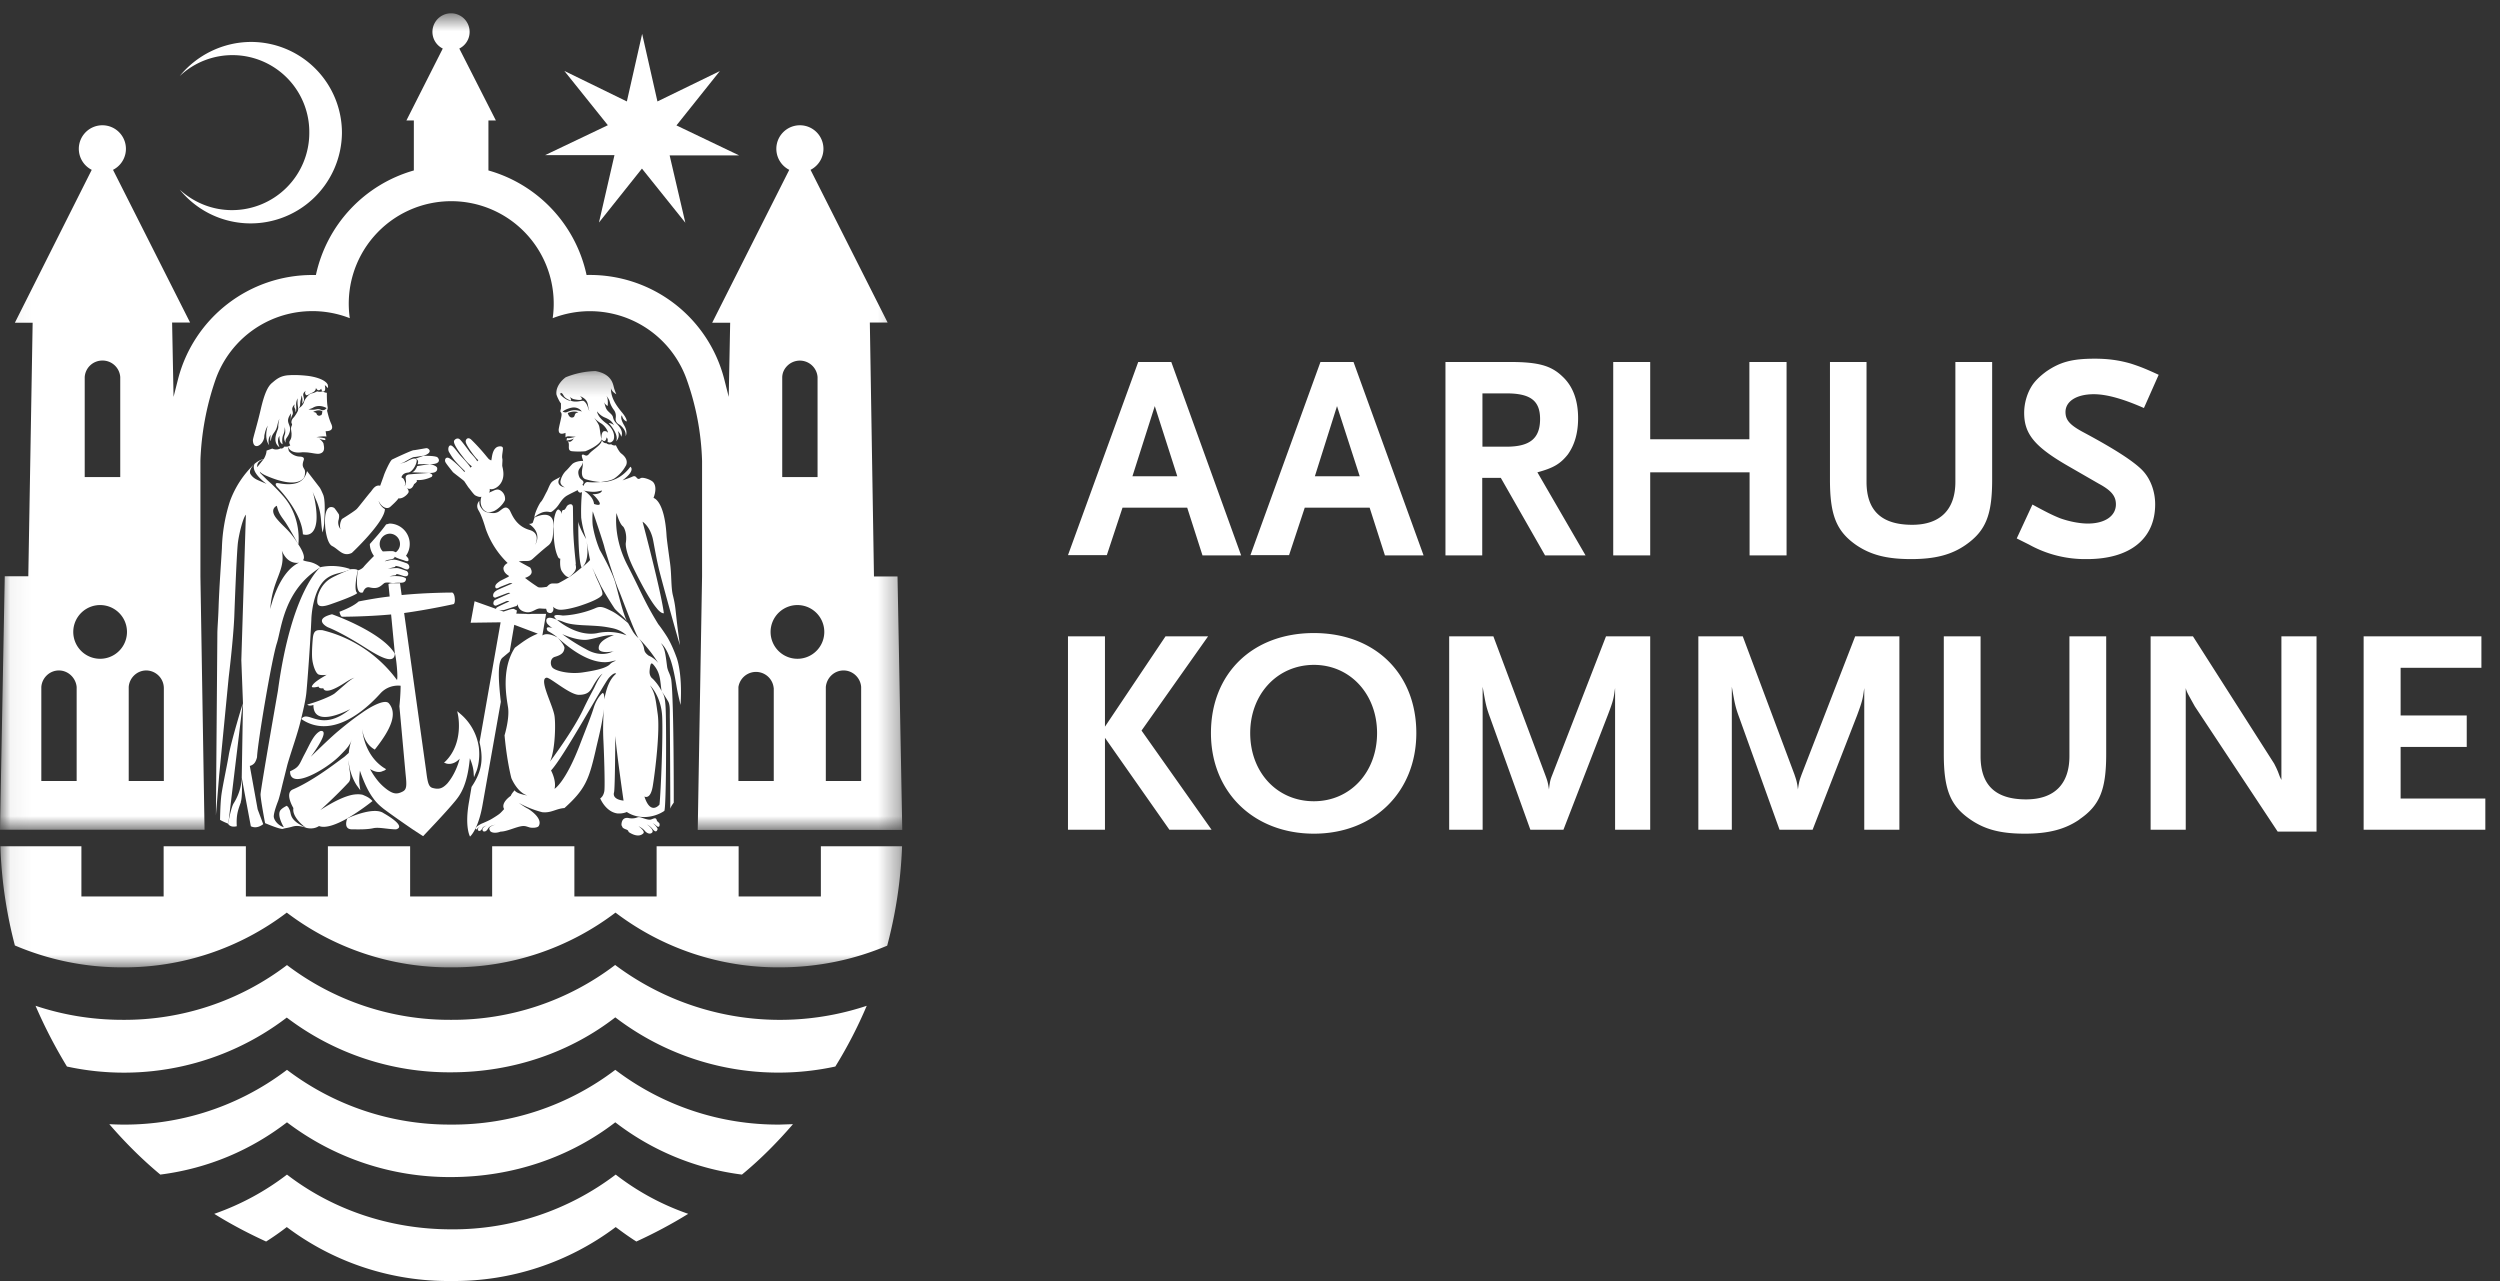 <svg width="121" height="62" viewBox="0 0 121 62" xmlns="http://www.w3.org/2000/svg" xmlns:xlink="http://www.w3.org/1999/xlink">
  <rect x="0" y="0" width="121" height="62" fill="#333333" stroke="none"/>
  <title>
    AAK_02_venstrejusteret_sh
  </title>
  <defs>
    <path id="a" d="M.05.66h43.62v39.5H.05z"/>
    <path id="c" d="M.05.24h43.6v28.87H.06z"/>
  </defs>
  <g fill="none" fill-rule="evenodd">
    <path d="M14.01 39.18l-.05-.1a.62.62 0 0 0-.08-.08s-.22.1-.31.22c-.18.26.17.82.17.82-.3-.1-.48-.35-.49-.52 0-.23.21-.75.21-.75.07-.2.14-.5.21-.8l.24-.96c.2-.7.5-1.5.66-2.2.13-.53.23-.98.26-1.3.07-.75.17-2.18.22-3.12l.02-.42c0-.12.07-1.39.67-1.92.4-.34.78-.28 1.23-.5 0 0-.65-.27-1.46-.1 0 0-1.4 1.1-2.06 5.99 0 0-.8 4.55-.84 5 0 .25.22 1.4.22 1.4s.7.3.86.28c.09-.04.21-.04.42-.1.2-.06.34-.07.7.04-.85-.38-.69-.67-.8-.88M19.94 22.86l.84.03c.25.01.4-.06.38-.23-.01-.13-.36-.2-.36-.2l-.61.1s-.08.25-.25.3M27.87 27.3c0-.08-.13-1.1-.13-1.9l-.01-.85c-.01-.24-.25-.13-.3-.04-.11.22-.16.17-.16.17s-.08-.01-.09.2c-.03-.16-.05-.14-.1-.19-.16-.16-.26.41-.26.41l-.02.4v.21c0 .3.02.84.2 1.23.03.07.07.1.12.1 0 0-.05.4.07.6.24.37.37.28.37.28.43-.35.3-.48.3-.63M17.9 26.33c0 .21.08.41.2.58-.2.2-.45.46-.5.53-.1.12-.28.17-.28.17s-.2 1.23.25 1.06c0 0 .08-.3.32-.24.42.1.53-.07.7-.2.1-.08.44 0 .44 0 .26-.07.57.06.62-.18V28c-.22-.18-.8-.1-.8-.1s.08-.03.21-.05c.04 0 .12 0 .13-.07 0 0 .05 0 .32.09.22.07.24-.04.25-.09 0-.08-.07-.14-.07-.14s-.28-.11-.42-.14c-.14-.02-.5.03-.5.03l.22-.06c.08-.02.16-.02.15-.08 0 0 .16.01.37.11.14.07.21.07.25.05.01-.03.05-.05.05-.08v-.04c-.01-.13-.13-.17-.13-.17s-.44-.16-.56-.17c-.12-.02-.5.08-.5.08.09-.07.2-.08.32-.1.18-.04.16-.13.16-.13s.03.05.39.16c.1.03.34.16.27-.07a.68.68 0 0 0-.11-.13.99.99 0 0 0-.77-1.56c-.06 0-.12.03-.19.04-.25.35-.56.69-.79.95m.63-.36a.5.5 0 0 1 .35-.14.5.5 0 0 1 .48.5c0 .17-.08.3-.2.4l-.1-.04c-.04-.03-.3-.01-.53 0l-.02-.02a.5.5 0 0 1 .02-.7M18.57 39.36c-.49-.35-1.76.25-1.76.25s-.23.54.24.53c.25 0 .7.02 1.04-.06.28-.05.7.06 1.08.06.55-.15-.6-.78-.6-.78M11.07 36.56c-.1.6-.34 1.67-.37 2.06-.04.38-.05 1.06-.05 1.06.15.09.33.16.4.19l.7-5.83s-.58 1.9-.68 2.52" fill="#fff"/>
    <g>
      <mask id="b" fill="#fff">
        <use xlink:href="#a"/>
      </mask>
      <path d="M20.2 22.47l.6-.01c.41.03.54-.15.38-.32-.08-.09-.68-.08-.68-.08l-.39.14s.2.04.1.27" fill="#fff" mask="url(#b)"/>
      <path d="M42.3 27.89l-.2-12.28h.86l-3.73-7.39a1.14 1.14 0 1 0-1.03 0l-3.73 7.4h.87l-.07 3.59-.22-.87a6.71 6.71 0 0 0-6.66-5.03 6.73 6.73 0 0 0-4.75-5.06V5.83H24l-1.77-3.48a.9.9 0 1 0-.8 0l-1.76 3.48h.36v2.42a6.73 6.73 0 0 0-4.74 5.06h-.17a6.71 6.71 0 0 0-6.5 5.03l-.22.87-.07-3.6h.87L5.47 8.22a1.14 1.14 0 1 0-1.03 0l-3.72 7.4h.86l-.21 12.27H.23L0 40.16h9.9L9.7 27.9v-5.6a13.39 13.39 0 0 1 .74-3.95 4.97 4.97 0 0 1 6.49-2.95 4.96 4.96 0 1 1 9.82 0 4.97 4.97 0 0 1 6.48 2.95 12.8 12.8 0 0 1 .75 3.96v5.59l-.21 12.27h9.9l-.23-12.27H42.3zm-38.2-9.5v-.14c.03-.45.4-.8.86-.8a.86.86 0 0 1 .86.8v4.84H4.1v-4.7zM3.7 37.8H2v-4.48-.07c.03-.44.4-.8.85-.8.45 0 .82.36.86.8V37.8zm1.26-5.92a1.3 1.3 0 1 1 0-2.59 1.3 1.3 0 0 1 0 2.59zm2.97 5.92h-1.7v-4.48-.07c.03-.44.4-.8.85-.8a.86.86 0 0 1 .85.87v4.48zm29.93-19.55c.01-.22.1-.4.25-.55a.86.86 0 0 1 1.46.55v4.84h-1.71v-4.84zm-.4 19.55h-1.72v-4.48-.07a.86.86 0 0 1 1.7 0l.01.07v4.48zm1.25-5.92a1.3 1.3 0 1 1 0-2.59 1.3 1.3 0 0 1 0 2.59zm2.98 5.92h-1.72v-4.48-.07c.04-.44.4-.8.86-.8.45 0 .82.36.85.8V37.8z" fill="#fff" mask="url(#b)"/>
    </g>
    <path d="M23.6 24.8c.08 0 .2-.02.3-.06.18-.08.43-.3.54-.53a.47.47 0 0 0-.25-.49c-.09-.04-.14-.03-.24 0l-.29.13c.07-.06.04-.19.04-.19.15.1.77-.17.65-.9-.02-.15-.05-.19-.04-.27 0-.12.02-.22 0-.3-.03-.14.04-.38.03-.5-.01-.12-.2-.09-.27-.06-.25.12-.26.53-.29.65 0 0-.03 0-.07-.03-.06-.02-.07-.06-.13-.12a9.47 9.47 0 0 0-.77-.85c-.16-.15-.27-.02-.27.08-.02.12.3.55.3.55.24.33.31.36.31.36l-.06.06s.03-.04-.33-.42c-.04-.05-.36-.5-.49-.63s-.27 0-.29.05c-.08.17.44.8.44.8.23.32.42.44.42.44l-.08.07c.04-.04-.4-.51-.4-.51-.19-.19-.33-.43-.47-.54-.18-.13-.24.17-.15.3.03.05.1.18.23.35.12.16.54.57.54.57l-.04.03c-.1-.13-.44-.47-.67-.63-.23-.16-.3.05-.24.16.05.1.3.4.36.48.06.06.52.4.55.44l.2.3c.06.06.22.3.32.38 0 0 .2.12.31.07-.1.3 0 .66.3.75" fill="#fff"/>
    <path d="M22.82 38.1l-.12.71c-.22 1.23.05 1.68.05 1.68s.4-.33.61-1.56l.88-4.96c-.11-.98-.17-1.9.07-2.13l.36-.3.22-1.3 1.14.43c-.46.18-.77.43-1.11.68-.68 1.05-.4 2.43-.33 2.89.08.54-.17 1.35-.17 1.35.12 1.3.33 2.07.33 2.07s.27.68.77.84c0 0-.53-.08-.61-.25 0 0-.14.14-.19.27 0 0-.5.33-.32.64-.17.18-.18.21-.4.35-.22.14-.26.17-.63.33-.13.05-.3.15-.34.24-.02.06.03.08.05.05.07-.09.18-.14.18-.14-.16.09-.15.18-.1.22h.02c.03.02.1 0 .16-.11.02-.06.08-.1.22-.15-.04.02-.29.12-.18.28.16.07.24-.14.27-.17.11-.11.2-.11.37-.16-.35.1-.39.17-.29.33.08.09.3.1.5.02.31 0 .78-.25 1.08-.27.11 0 .11 0 .3.06.1.04.42.04.47-.07.2-.37-.46-.8-.57-.85-.12-.06-.4-.26-.4-.26a4.81 4.81 0 0 0 1.13.45c.44.05.66-.17 1.08-.2 1-.9 1.18-1.37 1.5-2.75.12-.55.35-1.39.4-2.04-.04.86-.03 1.1-.02 1.42.03.53.09 2.26.05 2.55-.05.28-.2.35-.2.35s.26.65.83.73c.13.01.29 0 .46-.07 0 0 .56.43 1.4.15.12-.04.26-.1.41-.2.1-.05.11-4.51.06-5.1-.03-.4-.07-.51-.19-.7-.15-.33-.43-.6-.43-.6s-.17-.1-.15-.38c.04-.45.1-.42.25-.22.28.37.26.72.33 1.2 0 0 .13.18.32.5.11.2.07.54.08.83 0 0 .03 3.98.02 4.36.05-.14.17-.29.17-.29s.01-4.9-.12-5.94c-.04-.27-.16-.4-.2-.63-.09-.7-.11-.89-.3-1.15 0 0 .22.16.4.64.14.32.24.78.35 1.42.06.37.2.93.2.93.1-1.65-.21-2.34-.21-2.34-.1-.28-.28-.7-.45-.97-.19-.3-.37-.54-.42-.6-.7-1.14-.79-1.5-1.5-2.87-.7-1.36-.52-2.51-.52-2.51s.13.49.3.64c.07.04.22.37.15.8-.02.12.02.52.38 1.25.44.89.83 1.58 1.1 1.9.23.3.36.26.36.26-.13-1.05-1.03-4.43-1.03-4.43s.34.2.49.8c.05.2.15.87.32 1.57.25.97.96 3.52 1 3.6-.25-1.71-.17-1.71-.34-2.4-.1-.4-.06-1-.14-1.57-.12-.88-.16-1.17-.17-1.34-.1-1.7-.63-1.81-.63-1.81.24-.64-.07-.81-.07-.81-.14-.1-.44-.2-.55-.15-.22.15-.17-.18-.4-.07-.13.06-.48.18-.48.18.66-.5.38-.66.38-.66-.6.82-1.43.74-1.43.74-.25.02-.5.02-.64 0-.1 0-.16.08-.2.19l-.05-.06c.05-.07.1-.14-.04-.24a.4.4 0 0 1-.1-.11s-.12-.23-.02-.4c.08-.13.19-.23.19-.4-.19-.01-.45.06-.54.17-.1.1-.17.2-.3.32a.98.98 0 0 0-.25.47c-.05.21.21.32.21.32s-.53-.07-.21-.52c-.05.05-.26.13-.39.23s-.2.36-.28.5c-.08.14-.2.42-.29.5-.08.1-.32.58-.3.75.07-.12.33-.23.33-.23a.66.66 0 0 1 .34-.05c.13.02.13.05.35-.16.2-.2.27-.44.53-.61.17-.1.39-.2.54-.28.01.06.05.1.1.12.04.01.08 0 .11-.03a9.79 9.79 0 0 0-.04 1.25c.07.53.17.78.24 1.03 0 0-.34-.55-.38-.85 0 0-.02 1.85.16 2.23l-.27.22-.05.04-.22.16a6.9 6.9 0 0 1-.57.33c-.07.03-.16.02-.3.02-.12 0-.19.08-.27.16 0 0-.35.07-.44.01a8.58 8.58 0 0 1-.62-.44c.16-.05.3-.14.32-.26.01-.08-.02-.16-.07-.24l-.55-.3c.4-.05.49.04.67-.12.2-.18.5-.45.77-.66.26-.22.2-.62.25-.88.03-.97-.93-.46-.93-.46l-.08.24c-.02.05-.16.08-.2.06.7.46.31 1.02.31 1.02s.3-.55-.27-.72c-.71-.2-.88-.84-.97-.97-.22-.29-.41.06-.6.12-.12.04-.17.05-.46 0-.19-.03-.29-.18-.35-.28-.06-.1-.05-.28-.05-.28s-.2.2-.04.46c.17.28.3.74.35.9a4.25 4.25 0 0 0 1.06 1.65c-.1.05-.17.13-.2.22-.02.15.08.3.26.4l-.01.04-.4.2c-.15.1-.23.17-.25.26 0 .13.07.14.23.04l.43-.17c.08-.04.17 0 .17 0s-.64.27-.75.33c-.08.05-.2.13-.18.28.01.06.09.1.15.06l.5-.19c.15-.05.12-.02.18-.01 0 0-.7.3-.74.33-.06.03-.08.1-.08.17s.08.12.14.1l.46-.2c.09-.05.17 0 .17 0s-.6.27-.61.3c-.01 0-.03.03-.03.06l-1.04-.37-.19 1.04 1.45-.02-1.02 5.8c.15.67.2 1.31-.39 2.17zm4-3.54c-.12-.54-.75-1.72-.36-1.76.17-.01 1.12.83 1.56.83.44 0 .55-.2.64-.35.32-.59.5-.67.5-.67-.12.14-.23.31-.4.68-.16.3-.34.64-.52 1.02-.51 1.08-1.62 2.55-1.62 2.55.26-.54.29-1.97.2-2.3zm2.43-.71c0-.18-.02-.3-.08-.31-.03.01-.27.23-.42.67-.13.43-.27.76-.69 1.85-.7 1.82-1.22 2.12-1.22 2.12.1-.4-.17-.89-.17-.89.63-.67 2.52-4.15 2.8-4.48.29-.32.35-.2.35-.2-.32.26-.48.73-.57 1.24zm.47 4.5c.05-.21.06-2.73.06-2.73.08.94.4 3.13.4 3.13-.37-.04-.52-.2-.46-.4zm2.11-3.81c-.11-.8-.13-.98-.37-1.37 0 0 .55.53.59 1.53.04.99-.06 3.55-.13 4.24 0 0-.43.55-.73-.39 0 0 .3.19.41-.54.12-.74.35-2.68.23-3.47zm-3.59-10.8c.52.12.71.04.9 0-.05.2-.47.18-.47.18.09.05.24.22.32.35.17.28-.24.12-.24.12-.03-.38-.51-.66-.51-.66zm.14 2.4c.04.2.1.61.18.96-.04.06-.23.23-.4.37.39-.33.26-1.12.22-1.33zm-4.25 3.37c.08.03.24.03.28.01l.46-.15c.15-.05.14-.02.18-.13.04.24.19.35.43.39.29.04.45-.19.67-.18 0 0 .24.02.28.01l.05.15c.22.18.37-.07.28-.25 0 0 .13.14.33.15.26.02.83-.13 1.1-.23.3-.1.88-.32.96-.5.06-.15-.23-.66-.35-.97-.04-.13-.06-.14-.13-.32l.34.71.07.15a15.03 15.03 0 0 0 .68 1.12c.26.28.5.42.64.7-.24-.37-.5-1.58-.64-2.03-.14-.46-.6-1.3-.73-1.52a5.39 5.39 0 0 1-.34-1.17c-.04-.32 0-.7 0-.7s.51 1.5.56 1.72c.05.22.58 1.86.7 2.1.1.22.79 2.12.96 2.32a6.97 6.97 0 0 1 .95 1.2c-.2-.26-.47-.36-.47-.36-.21-.16-.2-.25-.22-.35-.04-.25-.26-.49-.26-.49-.1-.08-.19-.19-.27-.31l-.24-.42s-.48-.43-.79-.58c-.34-.17-.52-.26-.76-.16-.77.34-1.56.38-1.63.37-.69-.11-.26.21-.26.21.38.08.34.21 1.25.26.84.04.96.05 1.41.14.46.09.7.35.7.35a2.48 2.48 0 0 0-1.44-.1c-1 .17-1.92-.65-1.92-.65-.62-.28-.55.1-.46.2.13.14.24.2.24.2-.43-.14-.23.14-.23.14.29.15.48.32.48.32 1.18 1.08 2.01 1.26 2.52 1.17.07-.01.23-.07.3-.05-.2.07-.26.14-.32.2-.25.2-.85.3-1.32.37-.6.08-1.21-.06-1.4-.21-.14-.1-.18-.47.09-.55.35-.1.44-.23.46-.43 0-.15-.33-.5-.33-.5-.54-.3-.74-.1-.74-.1l.18-1.05H25.75c-.1.01-.2.02-.3 0h-.06l-.4-.01.03-.15-.15-.08s-.1 0-.2.03l-.3.1-.24-.09zm5.57 2s-.55.37-1.34-.09a8.86 8.86 0 0 1-1.15-.73s.79.37 1.3.26c.52-.1.73-.22 1.21-.21 0 0-.79.23-.74.66.02.16.35.2.72.12zM17.52 28.92l.02-.04-.02.04M15.74 25.5s.06.79.34.93c.32.16.52.54.95.33 0 0 1.59-1.49 1.6-2.12-.22-.13-.3-.35-.3-.39.12.28.39.43.56.28.39-.35.39-.41.39-.41.24.04.5-.24.5-.32a.26.26 0 0 0-.1-.19c.25.18.36-.18.36-.18.12-.07.15-.16.15-.16l-.04-.04c.4.04.74-.15.74-.15.04-.04.04-.07.03-.1-.03-.05-.14-.09-.14-.09s-.96.06-1.02.08c-.2.05-.1.24-.11.36-.01.16-.07.2-.07.2.06-.13.04-.18-.02-.3-.05-.13-.15-.08-.12-.16.04-.09.11-.18.33-.2.17-.03.38-.34.4-.57 0-.06-.03-.1-.06-.1-.1-.04-.32.08-.41.13-.07.05-.4.13-.4.13s.13-.03.27-.1c.14-.08.4-.24.48-.24.08 0 .37-.06.45-.06.48-.16.26-.36.15-.37-.05 0-.56.1-.63.1-.09 0-.94.4-1.04.45-.1.05-.38.68-.41.8l-.17.47c-.24-.06-.36.18-.46.3-.12.13-.58.73-.66.81-.08.1-.73.5-.73.5-.17.3-.05.52-.07.49 0 0-.15-.17-.1-.42 0 0 .06-.18.02-.3l-.13-.19c-.04-.05-.07-.1-.1-.12 0 0-.52-.33-.43.92" fill="#fff"/>
    <path d="M18.8 28.27l.06.6c-.55.06-1.08.16-1.5.24-.22.2-.57.36-.93.5.03.14.08.25.14.24 0 0 1.15 0 2.36-.11l.18 1.88c.06.14.17 1.2.1 1.3h.01a6.36 6.36 0 0 0-3.62-2.42c-.26-.01-.42-.02-.46.4 0 0-.06.63-.03.97.02.26.15.72.32.78.17.05.38.01.38.01l-.3.18c-.1.07-.32.2-.4.35-.1.15.31.04.31.04.02.12.23.08.23.08s.02.3.68-.05c.38-.2.56-.38.85-.47-.1.03-.28.17-.4.27l-.58.5c-.2.15-.85.41-1.33.54.1.1.3.02.3.02-.01 1.18 1.78.2 1.78.2-1.44 1.17-2.02 0-2.37.48 1.67 1.14 3.49-.86 3.85-1.26.42-.44.96-.35.96-.35s0 .44-.06 1v-.02l.3 3.29c.06.55.06.75-.14.85-.27.14-.44.12-.72-.07a2.53 2.53 0 0 1-.45-.41 3.47 3.47 0 0 1-.41-.61c.23.15.42.16.54.13a8.9 8.9 0 0 1 .16-.06l.08-.06-.08-.05-.05-.03c-.83-.56-1-1.52-1.03-1.87.03.24.14.74.61 1 .81-1.02 1.1-1.75.68-2.24-.19-.22-.88.16-1.3.46-.32.22-.63.45-1.12.86-.44.36-1.36 1.27-1.36 1.27s1-1.32.47-1.25c-.34.16-.52.67-.8 1.18-.24.47-.23.57-.67.77-.02.94 1.76-.1 2.4-.75.38-.38.5-.52.6-.83l-.03.09c-.07.2-.11.4-.13.6-.24.21-.14.14-.35.29l-.08.06c-.3.22-1.36 1.03-2.28 1.42-.41.18.03.9.03.9-.08.47.6.95.6.95s.34.12.64-.08c.33.13.87-.09 1.37-.37.64-.37 1.22-.84 1.22-.84-.18-.19-.32-.23-.47-.3 0 0-.19-.06-.51 0-.33.07-.79.25-1.55.74 0 0 .72-.64 1.37-1.34.19-.2 0-.64 0-1.08.05.74.4 1.23.41 1.24l.16.22-.04-.27c-.03-.21 0-.48.02-.68.22.65.44 1.06.64 1.33.2.28.39.42.51.52.4.3.99.71 1.4.99l.46.3.05.03.04-.04c0-.01 1.01-1.05 1.52-1.67.2-.25.58-.71.7-2.06.08.18.16.43.18.65l.01.15v.05-.05l.01.12.1-.25c.01 0 .23-.54.13-1.24a2.59 2.59 0 0 0-.89-1.58l-.15-.13.04.2c0 .01.28 1.33-.6 2.22l-.08.07.1.04s.32.13.66-.23c-.08.3-.26.8-.6 1.2-.23.24-.4.3-.7.22-.2-.05-.25-.24-.32-.8l-1.07-7.67c1.23-.17 2.39-.43 2.39-.43.05-.01.08-.14.06-.29-.01-.15-.07-.27-.13-.27 0 0-1.2 0-2.44.12l-.08-.57h.12-.45c-.1 0-.16 0-.23.04M11.65 38.82c.1-.25.05-1.19.05-1.19 0 .15-.03.68-.39 1.25-.13.2-.27.99-.27.99s.09.2.42.12c-.03-.55.06-.78.2-1.17M16.97 27.55s-.73.3-.97.45c-.45.27-.6.75-.63.9-.04.3-.07.6.65.34 1.29-.45 1.27-.54 1.27-.54-.2-.14.03-1.1.03-1.1-.07-.08-.35-.05-.35-.05M26.38 7.51h3.36l-.75 3.26v.02-.02l2.08-2.61 2.1 2.62-.76-3.26h3.36l-3.03-1.45 2.1-2.63-3.02 1.47-.74-3.27-.74 3.27-3.01-1.47h-.01l2.1 2.62-3.04 1.45M29.78 51.78a12.98 12.98 0 0 1-7.95 2.65 13 13 0 0 1-7.94-2.65 12.98 12.98 0 0 1-8.6 2.63c.76.88 1.58 1.7 2.47 2.44 2.34-.3 4.4-1.2 6.13-2.53a13 13 0 0 0 7.94 2.65c3.04 0 5.81-1 7.95-2.65a12.62 12.62 0 0 0 6.13 2.53c.9-.74 1.71-1.56 2.47-2.44l-.64.02a13 13 0 0 1-7.96-2.65M38.38 54.41l.01-.01-.01.01M15.35 18.94s-.19.11-.31.1c0 0-.25.18-.32.4a.51.51 0 0 1-.14.23c-.07.07-.15.1-.15.1 0 .05 0 .1-.03.15-.05.1-.13.23-.2.3-.1.1-.1.22-.09.26.06.08 0 .11-.02.21-.02.08.03.26.02.33 0 .2-.04.24-.09.33-.05.1.03.2.03.2a.28.28 0 0 1-.12.06c.14.34.53.3.7.28.05 0 .23 0 .34.02.12.01.36.07.48.05.33-.06.22-.38.21-.48-.02-.1-.21-.25-.21-.25s.16.07.3.07l-.01-.08-.13-.03a2.4 2.4 0 0 0-.3-.03s.29-.06.49-.03l-.04-.26c.4 0 .33-.23.27-.36a2.6 2.6 0 0 1-.14-.4l-.06-.23c0-.01.04-.1.03-.17-.05-.26-.04-.7-.04-.7-.1 0-.21-.07-.21-.07s-.13.05-.26 0m.19 1.15c-.06.03-.1.05-.16.01-.09-.04 0-.13-.22-.16 0 0 .04-.04.14-.06a.4.4 0 0 1 .3.02s0 .16-.06.2m.08-.24c-.1-.02-.16-.08-.3-.05a.87.87 0 0 1-.39 0s.15-.03.24-.09c.09-.05.32-.14.64.03 0 0-.09.12-.19.1" fill="#fff"/>
    <path d="M29.78 46.7a12.99 12.99 0 0 1-7.95 2.66 13 13 0 0 1-7.94-2.65 12.99 12.99 0 0 1-7.95 2.65c-1.5 0-2.9-.24-4.22-.68.44 1.02.95 2 1.52 2.94a12.98 12.98 0 0 0 10.64-2.37 13 13 0 0 0 7.95 2.65c3.04 0 5.81-1 7.95-2.66a13 13 0 0 0 10.65 2.38 21.6 21.6 0 0 0 1.52-2.94 13.3 13.3 0 0 1-12.17-1.97M12.79 21.16c0-.09.01-.11.03-.2.04-.2.14-.36.14-.36-.22.74.13 1 .07.96 0 0-.11-.29.07-.51 0 0-.05.23.01.3 0 0 .01-.22.14-.39.1-.14.14-.22.17-.36.04-.18.07-.26.11-.34 0 0-.04.1-.06.32 0 .12 0 .14-.04.24-.08.21-.22.61.1.83 0 0-.17-.34 0-.55 0 0-.04.33.15.4 0 0-.06-.25.03-.46.07-.14.07-.3.07-.37 0 0 .06.23 0 .38-.05.12-.03.3.06.38 0 0-.07-.1.05-.26.11-.15.18-.34.14-.5-.05-.21-.2-.31.06-.67 0 0-.04.26 0 .41a.4.4 0 0 1 0-.18c.06-.2.12-.15.06-.38-.04-.14.11-.28.11-.28l-.02.1c0 .04.03.1.05.13l.02.15c.04-.07.03-.25.02-.37 0-.15.07-.3.07-.3v.22c0 .1.03.2.03.28 0 0 .09-.02.1-.24 0-.18.07-.25.05-.4.1.13.04.4.04.4.15-.17.08-.26.06-.4-.03-.14.13-.23.13-.23-.07.06-.05.2.03.22.07 0 .2-.1.2-.1s.25-.05.25-.26c0 0 .1.24.26.04 0 0 0 .08.06.13.2.06.11-.3.11-.3s.05.03.1.09c.1.14.04-.12.04-.12-.14-.27-.71-.39-.98-.42-.27-.03-.58-.05-.89-.03-.42.02-.62.2-.82.37-.2.16-.37.5-.55 1.28-.18.78-.38 1.4-.38 1.5.02.52.5.23.55-.15M17.14 30.18a12.1 12.1 0 0 0-1.07-.45c-.88.22-.33.57-.2.63.4.16 1 .48 1.64.88.65.41 1.57 1.02 1.6.4-.33-.57-1.22-1.1-1.97-1.46M11.23 10.17c-.98 0-1.86-.38-2.53-.99a4.42 4.42 0 0 0 7.85-2.75 4.4 4.4 0 0 0-4.39-4.4c-1.38 0-2.65.65-3.46 1.65a3.72 3.72 0 0 1 6.27 2.75 3.74 3.74 0 0 1-3.74 3.74M12.45 22.62c-.03-.28.2-.35.32-.4 0 0-.17 0-.45.23a4.7 4.7 0 0 0-1.19 1.81 8.11 8.11 0 0 0-.39 2.27c-.02.42-.13 1.9-.16 2.85-.02.62-.06 1.02-.06 1.31l-.07 8.77.16-1.96.46-4.73s.22-1.8.27-2.94c.04-1.13.13-3.3.18-3.6.04-.32.22-1.13.38-1.32l-.22 7.04.08 2.09-.06 3.6.44 2.35c.14.07.35.09.6-.1l-.27-.72-.38-2.1s.11-.02.2-.11c.1-.09.15-.31.15-.31.03-.72.72-4.8.96-5.52.23-.72.33-2.57 2.11-3.67 0 0-.2-.2-.56-.27-.36-.06-.27-.1-.27-.1.14-.2-.24-.74-.24-.74-.43-.7-.67-.8-1.01-1.2-.45-.51-.03-.67-.03-.67.07.34.2.5.38.75s.66 1.12.66 1.12.18-1.26-.7-2.3a8.52 8.52 0 0 0-.6-.63l-.22-.2-.32-.32-.03-.08c.07.08.18.15.35.22.7.3 1.39.45 1.73.15.12-.08.13-.36.1-.44-.06-.13-.15-.18-.06-.45.03-.08.06-.19-.18-.2a.72.72 0 0 1-.53-.27l-.05-.22s-.1.02-.16 0c0 0-.1.14-.19.09 0 0-.19.12-.4.01l-.28.1c0 .19-.13.4-.13.4l-.32.4m1.19 4.04c.3.73.84.58.84.58-1.02.47-1.4 2.25-1.4 2.25.1-1.46.76-1.86.56-2.83m-.74-3.23l-.3-.13c-.16-.07-.36-.14-.49-.37-.06-.17.13-.4.22-.47 0 0-.29.32.57.97M21.84 59.5c-3.04 0-5.81-1-7.95-2.65-1.04.8-2.23 1.45-3.52 1.9.8.5 1.64.94 2.51 1.34.35-.22.69-.46 1-.7A13 13 0 0 0 21.85 62a13 13 0 0 0 7.95-2.61c.32.24.65.48 1 .7.87-.4 1.7-.84 2.51-1.34-1.3-.45-2.48-1.1-3.51-1.9a13 13 0 0 1-7.95 2.65" fill="#fff"/>
    <g transform="translate(0 17.71)">
      <mask id="d" fill="#fff">
        <use xlink:href="#c"/>
      </mask>
      <path d="M29.12 3.55c-.06-.13-.07-.44-.12-.64-.03-.1-.14-.26-.25-.41 0 0 .11.14.32.27.2.11.35.36.36.47 0 0-.06-.1-.19-.08-.1.01-.15.21-.12.4.2.22.24-.1.24-.1s.09.08.04.2c0 0 .12.13.27-.04.1-.12.1-.54-.34-.85-.44-.33-.43-.57-.43-.57s.13.2.38.3c.25.1.37.22.44.39 0 0-.04-.1-.26-.13 0 0 .52.55.36.89 0 0 .22-.19.08-.5 0 0 .16.15.16.28 0 0 .18-.23-.2-.62-.2-.2-.17-.3-.21-.38-.04-.08-.1-.12-.22-.24-.13-.13-.13-.27-.2-.45 0 0 .04.12.18.2 0 0 .05-.36-.07-.5 0 0 .13.14.17.28.03.14.12.3.18.38.07.09.14.21.11.43-.03.23.17.3.22.34.05.05.3.24.26.53 0 0 .13-.2-.08-.54-.2-.35-.12-.44-.1-.47 0 0 .04.23.23.3 0 0 .05-.12-.26-.48-.3-.37-.51-.71-.5-1.14 0 0 .01.16.26.3 0 0-.09-.2-.12-.34-.04-.14-.1-.64-.89-.78a4.06 4.06 0 0 0-1.44.3c-.22.16-.48.47-.45.81 0 .07.17.42.22.45v.24c0 .04-.06.16 0 .2.02.02.03.06.03.11 0 .13-.14.63-.14.73 0 .1.02.21.19.19a.56.56 0 0 0 .14-.04v.22c.06-.06.13-.05.2-.05l.3.02-.27.06c-.11.02-.16 0-.16 0l-.02.12s.24-.02.35-.1c0 0-.06.11-.15.15-.1.04-.16-.04-.2-.05 0 0 .1.03.11.16.02.14-.06.34.16.36a3.5 3.5 0 0 0 .64 0c.11-.04.7-.29.79-.58M27.86 2.3c-.07.07-.02.19-.18.2-.15 0-.2-.22-.2-.22s.18-.08.33-.07c.14 0 .18.05.18.05s-.07-.01-.13.04m-.48-.05c-.09 0-.15-.04-.15-.04.15-.12.41-.2.55-.2.27.01.38.2.38.2-.45-.17-.69.04-.78.04m.85-.56c-.07-.02-.34.09-.59 0-.24 0-.51-.29-.51-.29-.02-.08 0-.1.04-.09.06.02.09.1.13.16.04.06.15.15.34.21 0-.13-.08-.2-.08-.2s.1.1.21.13c.65.14.3-.15.3-.15.48.2.34.46.46.73-.06-.09-.07-.2-.12-.3-.09-.18-.18-.2-.18-.2M39.73 25.68h-3.98v-2.43h-3.97v2.43H27.8v-2.43h-3.98v2.43h-3.97v-2.43h-3.98v2.43H11.9v-2.43H7.92v2.43H3.94v-2.43H.02c.05 1.66.3 3.27.7 4.8a13.2 13.2 0 0 0 5.21 1.06 13 13 0 0 0 7.95-2.65 13 13 0 0 0 7.95 2.65h.01a13 13 0 0 0 7.95-2.65 13 13 0 0 0 7.95 2.65c1.86 0 3.62-.38 5.2-1.05.41-1.54.66-3.15.72-4.81h-3.93v2.43" fill="#fff" mask="url(#d)"/>
    </g>
    <path d="M13.5 23.39c-.23-.05-.16.11-.08.19.47.48 1.2 1.44 1.24 2.28 0 0 .55.21.65-.6.06-.48-.1-1.29-.2-1.51l.24.57c.24.64.15.87.26 1.45.04-.12.06-.27.08-.42l.02-.44c.02-.43 0-.81-.07-.97-.09-.21-.14-.31-.18-.36l-.6-.78c-.04.17-.11.3-.2.39-.22.26-.69.29-1.15.2M28.36 23.2c.2.06.48.12.72.13.26-.03.53-.08.68-.19a1.76 1.76 0 0 0 .53-.6c.02-.02.02-.04.03-.07.03-.1.04-.3-.25-.52-.12-.09-.25-.38-.26-.4-.12.04-.23-.05-.23-.05-.15.04-.23-.05-.23-.05-.06.01-.18-.02-.23-.18.06.24-.43.48-.61.7-.16.2-.26-.05-.35.06 0 .15.06.2.06.28 0 0-.01.25-.03.33-.03.16-.08.5.17.56M31.8 39.74c-.04-.18-.1-.15-.28-.08-.13.05-.37-.06-.52-.1-.14-.03-.16.02-.29.04a.78.78 0 0 1-.3-.01c-.36-.05-.33.35-.33.35l.06.12c.09.07.17.08.22.11.05.03.05.06.07.1 0 0 .46.34.72.05.06-.13-.28-.35-.24-.33 0 0 .17.08.28.2.1.13.27.22.38.1.1-.14-.26-.39-.26-.39s.17.09.27.22c.11.13.2.18.25 0-.07-.16-.24-.28-.24-.28s.08.04.17.12c.1.1.19.07.16-.1a.56.56 0 0 0-.12-.12M55.89 19.66l-1.08 3.39h2.17l-1.09-3.4zm2.31 7.22l-.74-2.31h-3.13l-.76 2.3h-1.88l3.4-9.35h1.6l3.38 9.36H58.2zM64.71 19.66l-1.07 3.39h2.17l-1.1-3.4zm2.32 7.22l-.74-2.31h-3.14l-.76 2.3h-1.87l3.39-9.35h1.6l3.39 9.36h-1.87zM72.91 19.04h-1.16v2.58h1.16c1.14 0 1.63-.4 1.63-1.34 0-.89-.47-1.24-1.63-1.24zm1.87 7.84l-2.14-3.75h-.9v3.75h-1.78v-9.36h3.12c1.36 0 1.99.17 2.54.7.5.46.76 1.14.76 2.02 0 .72-.17 1.3-.5 1.76-.36.45-.69.65-1.47.86l2.33 4.02h-1.96zM84.68 26.88v-4.02h-4.81v4.02h-1.79v-9.36h1.79v3.74h4.8v-3.74h1.8v9.36h-1.8M95.13 26.38c-.68.47-1.47.68-2.63.68-1.18 0-1.95-.2-2.66-.68-.96-.67-1.27-1.45-1.27-3.16v-5.7h1.77v5.8c0 1.39.72 2.08 2.21 2.08 1.36 0 2.09-.74 2.09-2.08v-5.8h1.78v5.7c0 1.71-.31 2.48-1.29 3.16M103.77 19.75c-1-.44-1.8-.67-2.43-.67-.83 0-1.37.34-1.37.86 0 .4.22.64.9 1 1.42.76 2.36 1.36 2.8 1.8.4.4.64 1.02.64 1.67 0 1.67-1.22 2.65-3.3 2.65a5.58 5.58 0 0 1-2.8-.7l-.6-.3.76-1.64c.68.37.96.51 1.33.66.47.17.98.26 1.35.26.82 0 1.36-.36 1.36-.93 0-.4-.22-.67-.83-1l-1.44-.83c-1.66-.95-2.17-1.57-2.17-2.6 0-.46.14-.94.37-1.3.15-.24.4-.48.7-.7.67-.46 1.25-.62 2.35-.62.62 0 1.17.07 1.75.24.46.15.71.25 1.34.54l-.71 1.6M56.6 40.16l-3.12-4.45v4.45h-1.79V30.8h1.79v4.37l2.93-4.37h2.06l-3.22 4.56 3.39 4.8H56.6M63.6 32.18c-1.78 0-3.09 1.42-3.09 3.3 0 1.9 1.3 3.3 3.08 3.3 1.76 0 3.06-1.4 3.06-3.3 0-1.88-1.3-3.3-3.06-3.3zm0 8.17c-2.93 0-4.99-2.02-4.99-4.87 0-2.89 2.02-4.84 4.98-4.84 2.95 0 4.96 1.95 4.96 4.84 0 2.85-2.05 4.87-4.96 4.87zM78.17 40.16V33.3c-.07.48-.06.55-.36 1.33l-2.14 5.53h-1.6l-1.95-5.43c-.2-.54-.22-.7-.36-1.49v6.92h-1.62V30.8h2.14l2.5 6.68c.1.27.14.37.19.73.05-.44.08-.5.17-.73l2.59-6.68h2.14v9.36h-1.7M90.23 40.16V33.3c-.07.48-.06.55-.35 1.33l-2.15 5.53h-1.6l-1.95-5.43c-.2-.54-.22-.7-.36-1.49v6.92H82.2V30.8h2.15l2.5 6.68c.09.27.13.37.17.73.06-.44.1-.5.18-.73l2.59-6.68h2.14v9.36h-1.7M100.65 39.66c-.68.47-1.48.69-2.64.69-1.18 0-1.94-.2-2.65-.69-.96-.66-1.28-1.44-1.28-3.16v-5.7h1.78v5.8c0 1.4.72 2.09 2.2 2.09 1.37 0 2.1-.74 2.1-2.09v-5.8h1.78v5.7c0 1.72-.31 2.49-1.3 3.16M110.24 40.25l-4.01-6.06-.2-.36-.11-.2c-.06-.12-.09-.17-.13-.33v6.86h-1.7V30.8h2.05l3.93 6.16.1.2.08.18.09.24.08.17V30.8h1.7v9.45h-1.88M114.4 40.16V30.8h5.7v1.52h-3.91v2.31h3.2v1.52h-3.2v2.5h4.1v1.51h-5.89" fill="#fff"/>
  </g>
</svg>
